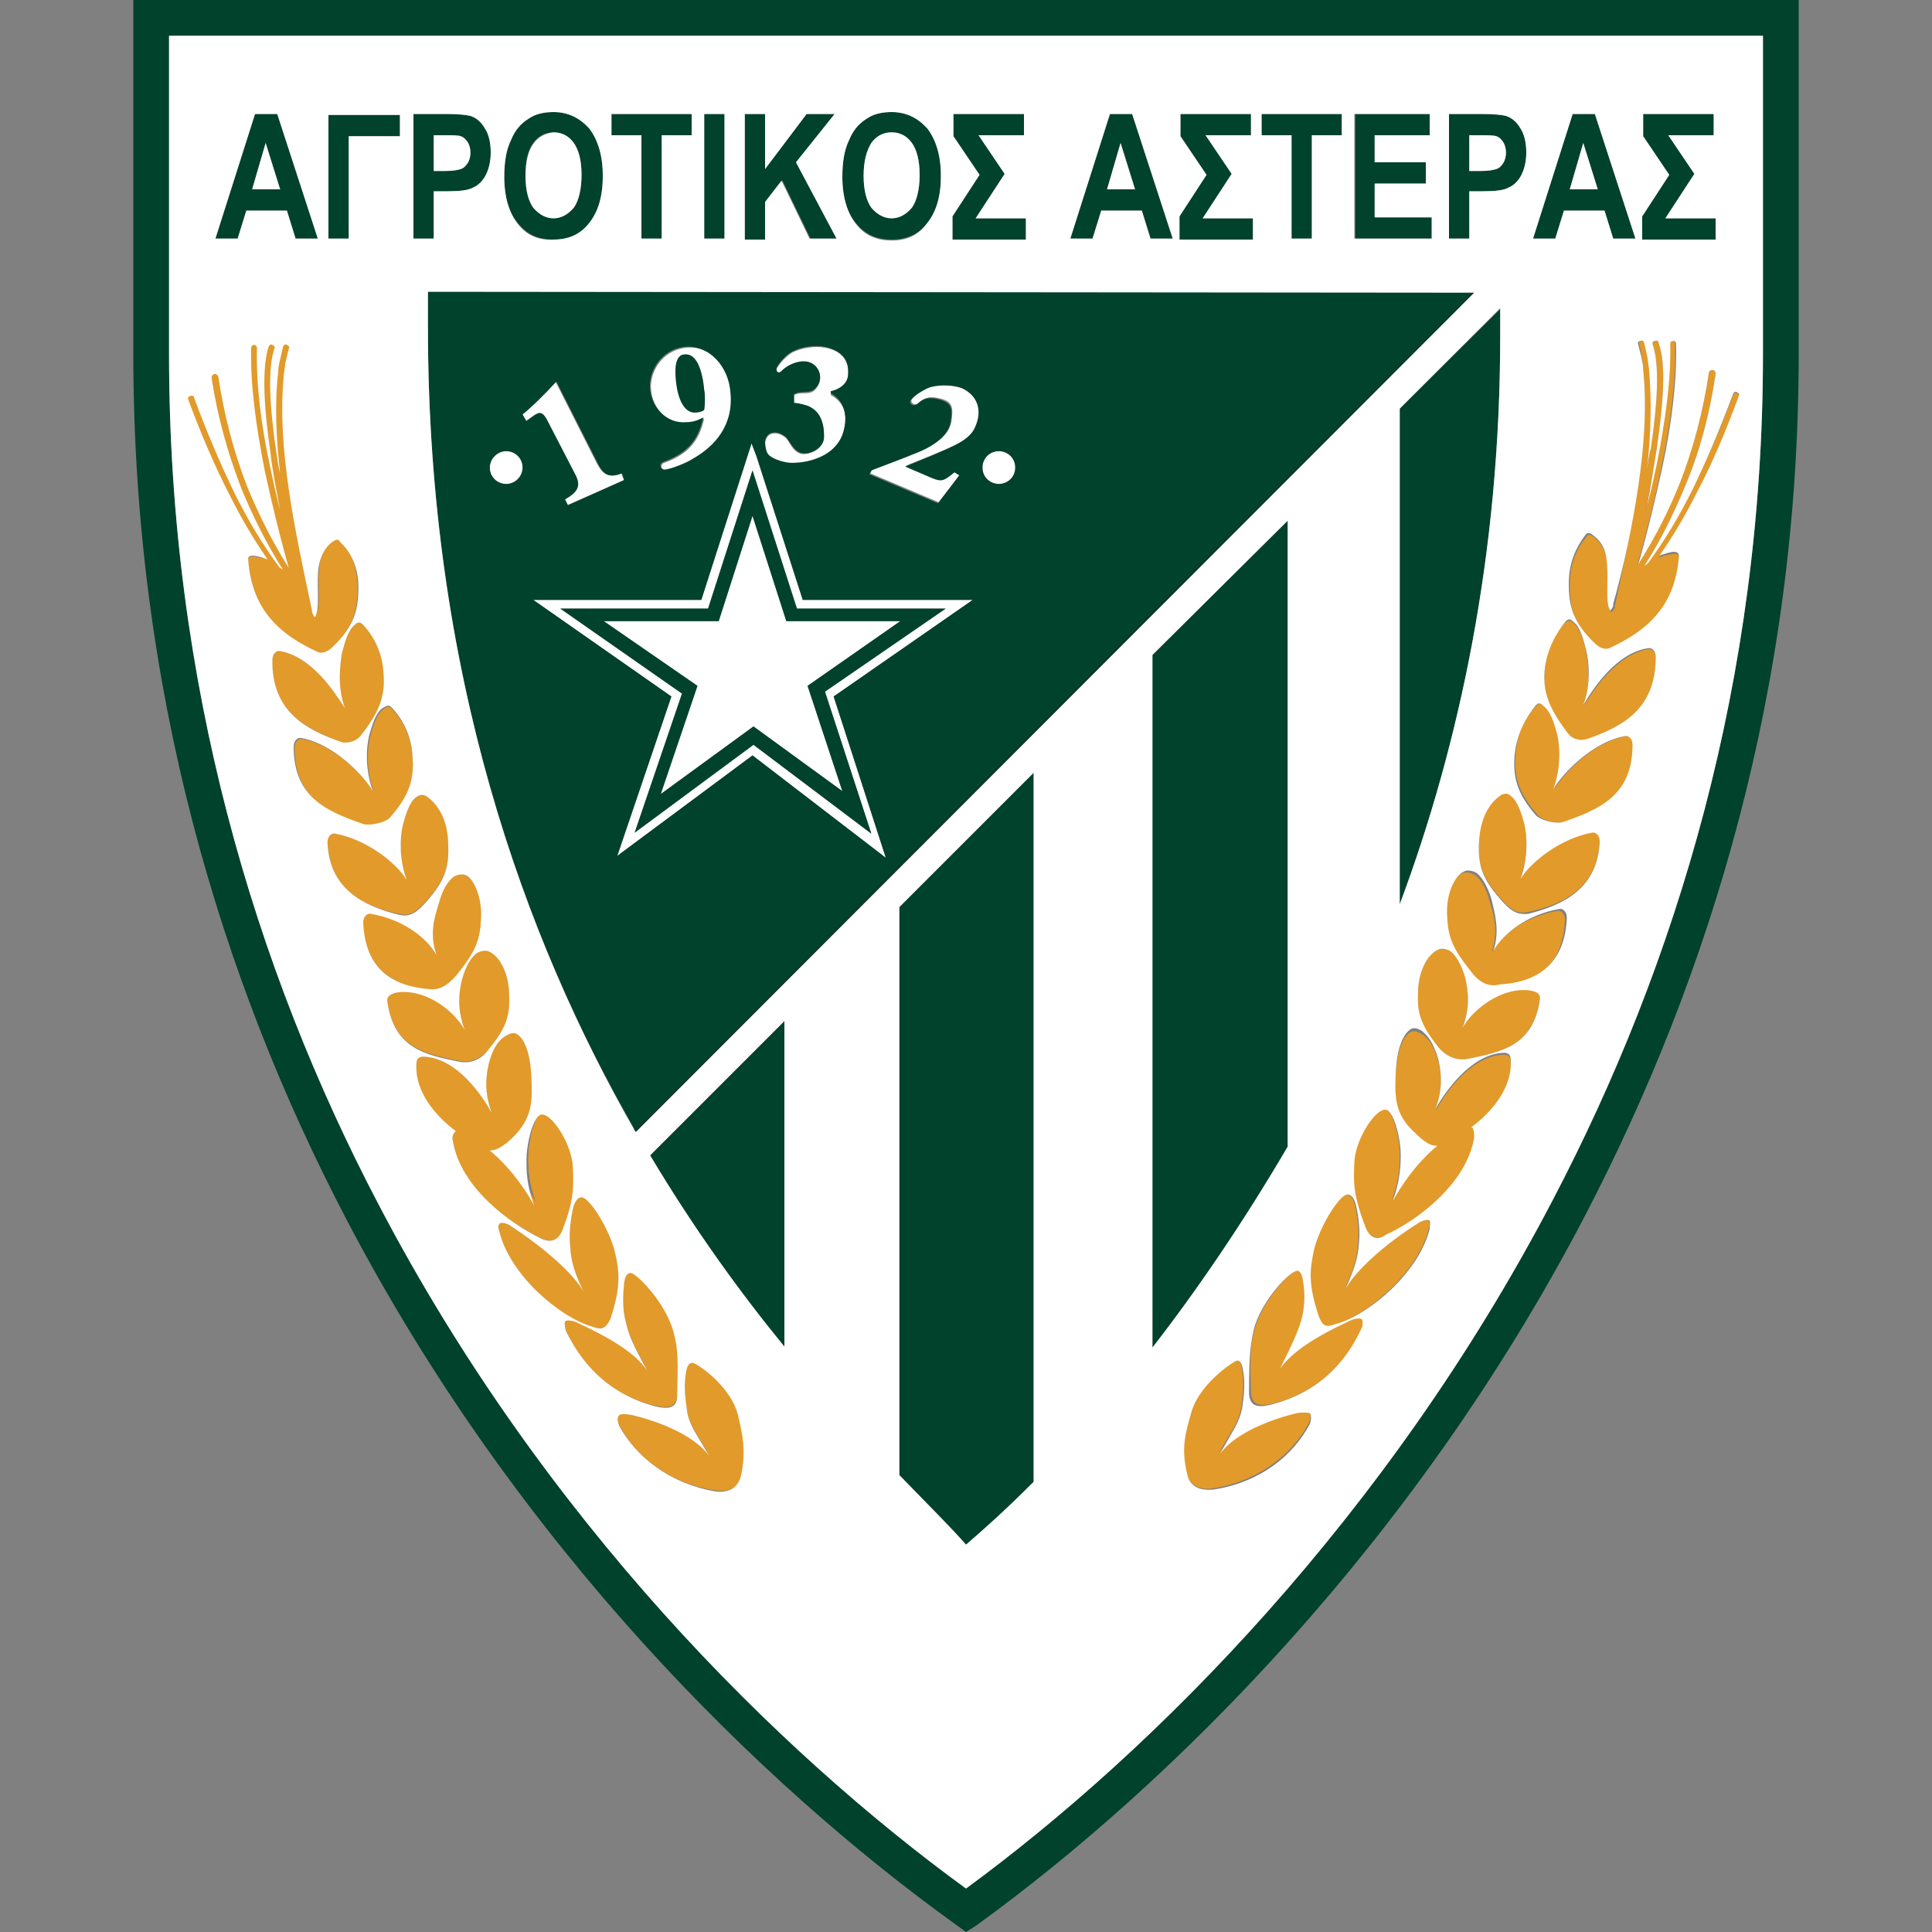 <?xml version="1.0" encoding="utf-8"?>
<!-- Generator: Adobe Illustrator 21.1.0, SVG Export Plug-In . SVG Version: 6.00 Build 0)  -->
<svg version="1.1"
	 id="svg2" xmlns:cc="http://creativecommons.org/ns#" xmlns:dc="http://purl.org/dc/elements/1.1/" xmlns:rdf="http://www.w3.org/1999/02/22-rdf-syntax-ns#" xmlns:svg="http://www.w3.org/2000/svg"
	 xmlns="http://www.w3.org/2000/svg" xmlns:xlink="http://www.w3.org/1999/xlink" x="0px" y="0px" viewBox="0 0 200 200"
	 style="enable-background:new 0 0 200 200;" xml:space="preserve">
<rect x="0" y="0" width="200" height="200" fill="#808080" stroke="none"/>
<style type="text/css">
	.st0{fill:#01422C;}
	.st1{fill:#FFFFFF;}
	.st2{fill:#E29A2A;}
	.st3{fill:none;stroke:#E29A2A;stroke-width:1.417;stroke-linecap:round;stroke-linejoin:round;}
	.st4{fill:none;stroke:#1B1918;stroke-width:0.567;}
</style>
<g id="Layer1000">
	<path id="path5" class="st0" d="M32.9,24.7h-2.3l-0.9-2.9h-4.2l-0.9,2.9h-2.3l4.1-12.9h2.3L32.9,24.7z M29,19.6l-1.5-4.8l-1.4,4.8
		H29z M34,24.7V11.9h7.4v2.2h-5.3v10.6H34z M42.8,24.7V11.8h3.4c1.3,0,2.1,0.1,2.5,0.2c0.6,0.2,1.1,0.6,1.5,1.3
		c0.4,0.6,0.6,1.5,0.6,2.5c0,0.9-0.2,1.7-0.5,2.3c-0.3,0.6-0.8,1.1-1.3,1.3c-0.5,0.3-1.4,0.4-2.7,0.4h-1.4v4.9
		C44.9,24.7,42.8,24.7,42.8,24.7z M44.9,14v3.7h1.2c0.8,0,1.3-0.1,1.6-0.2c0.3-0.1,0.5-0.3,0.7-0.6c0.2-0.3,0.3-0.7,0.3-1.1
		c0-0.4-0.1-0.8-0.3-1.1c-0.2-0.3-0.4-0.5-0.7-0.6C47.4,14,46.9,14,46,14H44.9z M52.2,18.3c0-1.5,0.2-2.8,0.7-3.8
		c0.4-1,1-1.7,1.8-2.2c0.7-0.5,1.6-0.7,2.6-0.7c1.5,0,2.7,0.6,3.7,1.7c0.9,1.2,1.4,2.8,1.4,4.9c0,2.2-0.5,3.8-1.5,5
		c-0.9,1.1-2.1,1.6-3.6,1.6c-1.5,0-2.7-0.5-3.6-1.6C52.7,22.1,52.2,20.4,52.2,18.3L52.2,18.3z M54.4,18.2c0,1.5,0.3,2.6,0.8,3.3
		c0.6,0.7,1.3,1.1,2.1,1.1c0.8,0,1.5-0.4,2.1-1.1c0.5-0.7,0.8-1.9,0.8-3.4c0-1.5-0.3-2.6-0.8-3.3c-0.5-0.7-1.2-1.1-2.1-1.1
		c-0.9,0-1.6,0.4-2.1,1.1C54.6,15.6,54.4,16.7,54.4,18.2L54.4,18.2z M66.4,24.7V14h-3.1v-2.2h8.3V14h-3.1v10.7H66.4z M72.9,24.7
		V11.8H75v12.9H72.9z M77.1,24.7V11.8h2.1v5.7l4.3-5.7h2.9l-4,5l4.2,7.9h-2.7l-2.9-6l-1.7,2.2v3.9H77.1L77.1,24.7z M87.2,18.3
		c0-1.5,0.2-2.8,0.7-3.8c0.4-1,1-1.7,1.8-2.2c0.7-0.5,1.6-0.7,2.6-0.7c1.5,0,2.7,0.6,3.7,1.7c0.9,1.2,1.4,2.8,1.4,4.9
		c0,2.2-0.5,3.8-1.5,5c-0.9,1.1-2.1,1.6-3.6,1.6c-1.5,0-2.7-0.5-3.6-1.6C87.7,22.1,87.2,20.4,87.2,18.3L87.2,18.3z M89.4,18.2
		c0,1.5,0.3,2.6,0.8,3.3c0.6,0.7,1.3,1.1,2.1,1.1c0.8,0,1.5-0.4,2.1-1.1c0.5-0.7,0.8-1.9,0.8-3.4c0-1.5-0.3-2.6-0.8-3.3
		c-0.5-0.7-1.2-1.1-2.1-1.1c-0.9,0-1.6,0.4-2.1,1.1C89.7,15.6,89.4,16.7,89.4,18.2L89.4,18.2z M98.7,14.1v-2.3h7.3V14h-4.7l2.7,4
		l-3,4.6h5.2v2.2h-7.6v-2.4l2.8-4.3L98.7,14.1L98.7,14.1z M121.4,24.7h-2.3l-0.9-2.9H114l-0.9,2.9h-2.3l4.1-12.9h2.3L121.4,24.7z
		 M117.5,19.6l-1.5-4.8l-1.4,4.8H117.5L117.5,19.6z M122.2,14.1v-2.3h7.3V14h-4.7l2.7,4l-3,4.6h5.2v2.2h-7.6v-2.4l2.8-4.3
		L122.2,14.1z M133.7,24.7V14h-3.1v-2.2h8.3V14h-3.1v10.7H133.7z M140.3,24.7V11.8h7.8V14h-5.7v2.8h5.3V19h-5.3v3.5h5.9v2.2H140.3
		L140.3,24.7z M150,24.7V11.8h3.4c1.3,0,2.1,0.1,2.5,0.2c0.6,0.2,1.1,0.6,1.5,1.3c0.4,0.6,0.6,1.5,0.6,2.5c0,0.9-0.2,1.7-0.5,2.3
		c-0.3,0.6-0.8,1.1-1.3,1.3c-0.5,0.3-1.4,0.4-2.7,0.4h-1.4v4.9H150z M152.1,14v3.7h1.2c0.8,0,1.3-0.1,1.6-0.2
		c0.3-0.1,0.5-0.3,0.7-0.6c0.2-0.3,0.3-0.7,0.3-1.1c0-0.4-0.1-0.8-0.3-1.1c-0.2-0.3-0.4-0.5-0.7-0.6c-0.3-0.1-0.9-0.1-1.7-0.1H152.1
		L152.1,14z M169.3,24.7H167l-0.9-2.9h-4.2l-0.9,2.9h-2.3l4.1-12.9h2.3L169.3,24.7z M165.4,19.6l-1.5-4.8l-1.4,4.8H165.4z
		 M170.1,14.1v-2.3h7.3V14h-4.7l2.7,4l-3,4.6h5.2v2.2H170v-2.4l2.8-4.3L170.1,14.1L170.1,14.1z"/>
	<path id="path7" class="st1" d="M64.6,49.7L64.3,49c-1.3,0.5-1.9,0.1-2.5-1l-4.3-8.5c-1.1,1.2-2.6,2.7-3.5,3.4l0.4,0.7l0.7-0.5
		c0.6-0.4,1-0.6,1.4,0.3l3,5.8c0.6,1.2,0.1,1.8-1.1,2.5l0.3,0.6L64.6,49.7z"/>
	<path id="path9" class="st1" d="M71,36c-2.6,0.3-3.8,2.7-3.6,4.4c0.2,2,1.8,3.6,3.8,3.4c0.6-0.1,1.2-0.2,1.7-0.5
		c-0.5,2.3-1.6,3.7-4.1,4.6c-0.6,0.2-0.3,0.9,0.2,0.8c0.7-0.1,2.2-0.8,2.8-1.1c2.3-1.4,4.3-3.6,3.9-7C75.4,38.1,73.6,35.7,71,36z
		 M70.8,36.7c1.3-0.2,1.9,1.6,2.1,3.7c0,0.4,0.1,1.3,0,2c-0.2,0.2-0.4,0.3-0.8,0.3c-1.3,0.2-1.8-1.4-2-3
		C69.9,38.9,69.7,36.8,70.8,36.7L70.8,36.7z"/>
	<path id="path11" class="st1" d="M86,40.6c0.9-0.2,1.7-0.7,1.8-1.8c0.1-1.5-0.7-2.5-2.4-2.8c-1-0.2-2.4,0-3.4,0.5
		c-0.6,0.4-1.2,1-1.5,1.5c-0.3,0.4,0.1,0.8,0.4,0.5c0.8-0.8,2-1.2,2.9-0.9c0.9,0.3,1.4,1.4,0.9,2.3c-0.7,1.3-1.5,0.5-2.5,1l0,0.9
		c0.3,0,0.8,0,1.4,0.3c1.1,0.4,1.7,1.3,1.7,3.1c0,1.3-1.5,1.9-2.3,1.8c-1-0.2-1.3-1.4-1.7-1.7c-0.5-0.4-1-0.5-1.4-0.4
		c-0.4,0.1-0.6,0.5-0.7,0.9c0,0.5,0.1,1,0.3,1.3c0.3,0.4,1.3,0.8,2.2,0.9c1.6,0.2,5.1-0.5,5.7-3.5c0.3-1.4,0.1-2.8-1.4-3.6L86,40.6
		L86,40.6z"/>
	<path id="path13" class="st1" d="M98.9,48.8c-1.1,0.8-1.3,1-2.3,0.6l-2.8-1.2l2.7-1.1c2.4-1,3.9-1.6,4.5-2.9
		c0.9-1.9,0.3-3.4-1.3-4.1c-1-0.5-2.7-0.4-3.6,0c-0.7,0.3-1.3,0.7-1.7,1.2c-0.2,0.3,0.2,0.8,0.7,0.4c0.8-0.8,1.7-0.6,2.4-0.4
		c1.1,0.3,1.2,0.9,1,2.3c-0.2,1.3-1.4,2.4-3.8,3.3c-1.2,0.5-3.1,1.2-4.4,1.7L90.1,49l7.1,3c0.5-0.7,1.4-1.9,2.2-2.9L98.9,48.8
		L98.9,48.8z"/>
	<path id="path15" class="st1" d="M52.4,50.1c-0.9,0-1.7-0.7-1.7-1.7c0-0.9,0.7-1.7,1.7-1.7c0.9,0,1.7,0.7,1.7,1.7
		C54.1,49.3,53.3,50.1,52.4,50.1L52.4,50.1z"/>
	<path id="path17" class="st1" d="M103.4,50.1c-0.9,0-1.7-0.7-1.7-1.7c0,0,0,0,0,0c0-0.9,0.7-1.7,1.7-1.7c0.9,0,1.7,0.7,1.7,1.7
		C105.1,49.4,104.3,50.1,103.4,50.1z"/>
	<path id="path19" class="st2" d="M28.2,68.3c0-0.6,0.4-1,0.8-0.9c3.3,0.6,5.6,4.2,6.7,5.9c-0.8-2.2-0.5-4.5-0.3-5.7
		c0.3-1.1,0.6-2.3,1.3-2.9c0.3-0.2,0.5-0.4,0.8-0.1c1.1,1.1,2.1,2.9,2.2,5.1c0.2,2.3-0.4,4-2.4,6.5c-0.5,0.6-1.5,0.8-2,0.6
		C31.6,75.4,28.1,73.6,28.2,68.3L28.2,68.3z"/>
	<path id="path21" class="st2" d="M25.7,58.1c-0.1-0.6,0.5-0.5,1-0.4c4.2,0.8,5.2,5.4,6,6c0.6-0.9,0.1-3.6,0.4-5.3
		c0.2-1.1,0.7-2,1.4-2.5c0.3-0.2,0.6-0.4,0.8,0c1,1.2,1.7,2.8,1.7,5c0,2.3-0.4,4-2.7,6.2c-0.4,0.4-1,0.7-1.5,0.5
		C29,65.8,26.2,63.2,25.7,58.1z"/>
	<path id="path23" class="st2" d="M33.9,87.2c0-0.6,0.4-1,0.8-0.9c3.3,0.6,6.4,3.1,7.4,4.8c-0.8-2.2-0.7-4.4-0.4-5.7
		c0.3-1.1,0.7-2.4,1.4-2.9c0.3-0.2,0.6-0.3,1-0.1c1.5,1,2.3,2.9,2.3,5c0.1,2.4-0.4,3.8-2.5,6.1c-1,1.1-1.7,1.3-2.6,1.1
		C37.7,93.8,34.2,92.2,33.9,87.2z"/>
	<path id="path25" class="st2" d="M37.5,95.4c0-0.6,0.4-1,0.8-0.9c3.4,0.6,5.8,2.5,6.8,4.3c-0.8-2.2-0.2-4,0.2-5.3
		c0.3-1.1,0.7-2.1,1.5-2.7c0.3-0.2,0.9-0.4,1.3-0.2c1,0.4,1.8,2.3,1.8,4.5c-0.1,2.3-0.5,3.4-2.5,5.9c-1,1.2-1.9,1.6-2.8,1.5
		C40.7,102.1,37.8,100.3,37.5,95.4L37.5,95.4z"/>
	<path id="path27" class="st2" d="M40.1,103.6c-0.1-0.6,0.4-0.9,1.3-1c3-0.2,5.7,2.1,6.7,3.9c-0.8-2.2-0.6-3.8-0.3-5.1
		c0.3-1.1,0.7-2.1,1.5-2.7c0.3-0.2,0.9-0.4,1.3-0.2c1,0.4,2,2,2.1,4.2c0.1,2.2-0.1,3.5-2.1,5.9c-1,1.2-2.2,1.4-3.1,1.2
		C44.2,109.1,40.8,108.6,40.1,103.6L40.1,103.6z"/>
	<path id="path29" class="st2" d="M43.1,110.3c0-0.6,0.1-1,1-0.9c3.3,0.3,5.8,4,6.8,5.8c-0.8-2.2-0.6-3.8-0.3-5.1
		c0.3-1.1,0.7-2.1,1.5-2.7c0.3-0.2,0.9-0.6,1.3-0.4c0.9,0.4,1.5,2.1,1.6,4.4c0.1,2.2,0.2,4-1.5,5.9c-1,1.1-2.1,2-3.1,1.7
		C47.3,117.8,42.9,114.2,43.1,110.3L43.1,110.3z"/>
	<path id="path31" class="st2" d="M46.9,118.2c-0.1-0.3-0.1-0.6,0.1-0.9c0.1-0.2,0.4-0.3,0.8-0.2c4,1.4,6.7,5.6,7.7,7.4
		c-0.8-2.2-0.8-3.5-0.8-4.8c0-1.2,0.4-3.1,0.9-4c0.3-0.5,0.5-0.7,0.9-0.6c1.1,0.3,2.9,3.2,3,5.4c0.1,2.2,0.1,3.5-1.1,6.6
		c-0.5,1.4-1.4,1.5-2.3,1.1C52.7,126.6,47.7,122.9,46.9,118.2L46.9,118.2z"/>
	<path id="path33" class="st2" d="M51.7,127.5c-0.1-0.3-0.2-0.6,0-0.8c0.1-0.2,0.6-0.1,1,0.1c3.7,2.4,6.7,5.1,7.7,6.9
		c-1.3-2.7-1.3-3.7-1.4-5c-0.1-1.2,0.1-2.8,0.4-3.9c0.2-0.6,0.6-1,1-0.8c0.9,0.4,2.8,3.5,3.3,5.8c0.4,1.8,0.6,3.4-0.5,6.7
		c-0.5,1.4-1,1.2-1.9,0.9C57.8,136.3,52.8,131.9,51.7,127.5L51.7,127.5z"/>
	<path id="path35" class="st2" d="M58.6,137.7c-0.1-0.3-0.2-0.8-0.1-1c0.1-0.2,0.8-0.1,1.2,0.1c3.7,1.7,6.2,3.3,7.3,5
		c-1.4-2.6-1.9-3.6-2.2-5c-0.4-1.4-0.3-2.9-0.2-4c0.1-0.9,0.4-1.2,0.8-1.1c0.9,0.4,3.5,3.2,4.3,6c0.5,1.8,0.5,2.9,0.4,6.7
		c-0.1,1.5-1.3,1.3-2.3,1.1C62.9,144.3,60.1,141.1,58.6,137.7z"/>
	<path id="path37" class="st2" d="M64.1,147.5c-0.1-0.3-0.3-0.8,0-1.1c0.2-0.2,0.9-0.1,1.4,0c3.7,0.9,6.7,2.5,7.9,4.2
		c-1.3-2.3-2.1-3.2-2.3-4.8c-0.2-1.4-0.3-2.6-0.1-3.7c0.1-0.9,0.4-1.2,0.8-1.1c0.9,0.4,3.9,2.6,4.6,5.4c0.5,1.8,1,3.6,0.4,6.3
		c-0.4,1.5-1.6,1.7-2.6,1.6C69.4,153.6,65.9,150.9,64.1,147.5L64.1,147.5z"/>
	<path id="path39" class="st3" d="M29.6,35.9c-0.2,0.8-0.4,1.7-0.5,2.5c-0.8,7.9,1.1,16.3,2.9,24.7"/>
	<path id="path41" class="st3" d="M28.2,35.9c-1.5,4.3,0.9,15.5,3.5,27.2"/>
	<path id="path43" class="st3" d="M26.4,35.9c-0.2,7.4,2.1,17,5.2,27.2"/>
	<path id="path45" class="st3" d="M22.4,38.9c1.2,8.1,4.1,15.2,8.5,21.6"/>
	<path id="path47" class="st3" d="M19.9,41.3c2.6,7,5.6,13.3,9.4,18.2"/>
	<path id="path49" class="st2" d="M28.2,68.3c0-0.6,0.4-1,0.8-0.9c3.3,0.6,5.6,4.2,6.7,5.9c-0.8-2.2-0.5-4.5-0.3-5.7
		c0.3-1.1,0.6-2.3,1.3-2.9c0.3-0.2,0.5-0.4,0.8-0.1c1.1,1.1,2.1,2.9,2.2,5.1c0.2,2.3-0.4,4-2.4,6.5c-0.5,0.6-1.5,0.8-2,0.6
		C31.6,75.4,28.1,73.6,28.2,68.3L28.2,68.3z"/>
	<path id="path51" class="st2" d="M30.5,77.4c0-0.6,0.4-1,0.8-0.9c3.3,0.6,6.4,3.8,7.4,5.5c-0.8-2.2-0.7-4.4-0.4-5.7
		c0.3-1.1,0.7-2.4,1.4-2.9c0.3-0.2,0.5-0.4,0.8-0.1c1.1,1.1,2.1,2.9,2.2,5.1c0.2,2.3-0.3,4-2.3,6.3c-0.5,0.6-2.2,0.9-2.8,0.7
		C34,84.1,30.5,82.7,30.5,77.4z"/>
	<path id="path53" class="st2" d="M25.7,58.1c-0.1-0.6,0.5-0.5,1-0.4c4.2,0.8,5.2,5.4,6,6c0.6-0.9,0.1-3.6,0.4-5.3
		c0.2-1.1,0.7-2,1.4-2.5c0.3-0.2,0.6-0.4,0.8,0c1,1.2,1.7,2.8,1.7,5c0,2.3-0.4,4-2.7,6.2c-0.4,0.4-1,0.7-1.5,0.5
		C29,65.8,26.2,63.2,25.7,58.1z"/>
	<path id="path55" class="st2" d="M33.9,87.2c0-0.6,0.4-1,0.8-0.9c3.3,0.6,6.4,3.1,7.4,4.8c-0.8-2.2-0.7-4.4-0.4-5.7
		c0.3-1.1,0.7-2.4,1.4-2.9c0.3-0.2,0.6-0.3,1-0.1c1.5,1,2.3,2.9,2.3,5c0.1,2.4-0.4,3.8-2.5,6.1c-1,1.1-1.7,1.3-2.6,1.1
		C37.7,93.8,34.2,92.2,33.9,87.2z"/>
	<path id="path57" class="st2" d="M37.5,95.4c0-0.6,0.4-1,0.8-0.9c3.4,0.6,5.8,2.5,6.8,4.3c-0.8-2.2-0.2-4,0.2-5.3
		c0.3-1.1,0.7-2.1,1.5-2.7c0.3-0.2,0.9-0.4,1.3-0.2c1,0.4,1.8,2.3,1.8,4.5c-0.1,2.3-0.5,3.4-2.5,5.9c-1,1.2-1.9,1.6-2.8,1.5
		C40.7,102.1,37.8,100.3,37.5,95.4L37.5,95.4z"/>
	<path id="path59" class="st2" d="M40.1,103.6c-0.1-0.6,0.4-0.9,1.3-1c3-0.2,5.7,2.1,6.7,3.9c-0.8-2.2-0.6-3.8-0.3-5.1
		c0.3-1.1,0.7-2.1,1.5-2.7c0.3-0.2,0.9-0.4,1.3-0.2c1,0.4,2,2,2.1,4.2c0.1,2.2-0.1,3.5-2.1,5.9c-1,1.2-2.2,1.4-3.1,1.2
		C44.2,109.1,40.8,108.6,40.1,103.6L40.1,103.6z"/>
	<path id="path61" class="st2" d="M43.1,110.3c0-0.6,0.1-1,1-0.9c3.3,0.3,5.8,4,6.8,5.8c-0.8-2.2-0.6-3.8-0.3-5.1
		c0.3-1.1,0.7-2.1,1.5-2.7c0.3-0.2,0.9-0.6,1.3-0.4c0.9,0.4,1.5,2.1,1.6,4.4c0.1,2.2,0.2,4-1.5,5.9c-1,1.1-2.1,2-3.1,1.7
		C47.3,117.8,42.9,114.2,43.1,110.3L43.1,110.3z"/>
	<path id="path63" class="st2" d="M46.9,118.2c-0.1-0.3-0.1-0.6,0.1-0.9c0.1-0.2,0.4-0.3,0.8-0.2c4,1.4,6.7,5.6,7.7,7.4
		c-0.8-2.2-0.8-3.5-0.8-4.8c0-1.2,0.4-3.1,0.9-4c0.3-0.5,0.5-0.7,0.9-0.6c1.1,0.3,2.9,3.2,3,5.4c0.1,2.2,0.1,3.5-1.1,6.6
		c-0.5,1.4-1.4,1.5-2.3,1.1C52.7,126.6,47.7,122.9,46.9,118.2L46.9,118.2z"/>
	<path id="path65" class="st2" d="M51.7,127.5c-0.1-0.3-0.2-0.6,0-0.8c0.1-0.2,0.6-0.1,1,0.1c3.7,2.4,6.7,5.1,7.7,6.9
		c-1.3-2.7-1.3-3.7-1.4-5c-0.1-1.2,0.1-2.8,0.4-3.9c0.2-0.6,0.6-1,1-0.8c0.9,0.4,2.8,3.5,3.3,5.8c0.4,1.8,0.6,3.4-0.5,6.7
		c-0.5,1.4-1,1.2-1.9,0.9C57.8,136.3,52.8,131.9,51.7,127.5L51.7,127.5z"/>
	<path id="path67" class="st2" d="M58.6,137.7c-0.1-0.3-0.2-0.8-0.1-1c0.1-0.2,0.8-0.1,1.2,0.1c3.7,1.7,6.2,3.3,7.3,5
		c-1.4-2.6-1.9-3.6-2.2-5c-0.4-1.4-0.3-2.9-0.2-4c0.1-0.9,0.4-1.2,0.8-1.1c0.9,0.4,3.5,3.2,4.3,6c0.5,1.8,0.5,2.9,0.4,6.7
		c-0.1,1.5-1.3,1.3-2.3,1.1C62.9,144.3,60.1,141.1,58.6,137.7z"/>
	<path id="path69" class="st2" d="M64.1,147.5c-0.1-0.3-0.3-0.8,0-1.1c0.2-0.2,0.9-0.1,1.4,0c3.7,0.9,6.7,2.5,7.9,4.2
		c-1.3-2.3-2.1-3.2-2.3-4.8c-0.2-1.4-0.3-2.6-0.1-3.7c0.1-0.9,0.4-1.2,0.8-1.1c0.9,0.4,3.9,2.6,4.6,5.4c0.5,1.8,1,3.6,0.4,6.3
		c-0.4,1.5-1.6,1.7-2.6,1.6C69.4,153.6,65.9,150.9,64.1,147.5L64.1,147.5z"/>
	<path id="path71" class="st2" d="M29.3,35.8c0.1-0.2,0.2-0.3,0.4-0.2c0.2,0.1,0.3,0.2,0.2,0.4c-0.1,0.4-0.2,0.8-0.3,1.2
		c-0.1,0.4-0.1,0.8-0.2,1.3c-0.4,3.9-0.1,8,0.5,12.1c0.6,4.1,1.5,8.3,2.4,12.5c0,0.2-0.1,0.3-0.2,0.4c-0.2,0-0.3-0.1-0.4-0.2
		c-0.9-4.2-1.9-8.4-2.5-12.5c-0.6-4.2-0.9-8.3-0.5-12.2c0-0.4,0.1-0.9,0.2-1.3C29.1,36.6,29.2,36.2,29.3,35.8z"/>
	<path id="path73" class="st2" d="M27.9,35.8c0.1-0.2,0.2-0.3,0.4-0.2c0.2,0.1,0.3,0.2,0.2,0.4c-0.7,2.1-0.5,5.9,0.2,10.7
		c0.7,4.8,2,10.5,3.3,16.4c0,0.2-0.1,0.3-0.2,0.4c-0.2,0-0.3-0.1-0.4-0.2C30,57.3,28.8,51.5,28,46.7C27.3,41.9,27.1,38,27.9,35.8z"
		/>
	<path id="path75" class="st2" d="M26.1,35.9c0-0.2,0.2-0.3,0.3-0.3c0.2,0,0.3,0.2,0.3,0.3c-0.1,3.7,0.4,7.9,1.4,12.5
		C29.1,53,30.4,57.9,32,63c0.1,0.2,0,0.4-0.2,0.4c-0.2,0.1-0.4,0-0.4-0.2c-1.5-5.1-2.9-10.1-3.8-14.7C26.5,43.9,26,39.6,26.1,35.9z"
		/>
	<path id="path77" class="st2" d="M22.1,39c0-0.2,0.1-0.3,0.3-0.4c0.2,0,0.3,0.1,0.4,0.3c0.6,4,1.6,7.8,3,11.4
		c1.4,3.6,3.2,6.9,5.4,10.1c0.1,0.1,0.1,0.4-0.1,0.5c-0.1,0.1-0.4,0.1-0.5-0.1c-2.2-3.2-4.1-6.6-5.5-10.3C23.7,46.8,22.7,43,22.1,39
		z"/>
	<path id="path79" class="st2" d="M19.6,41.4c-0.1-0.2,0-0.4,0.2-0.4c0.2-0.1,0.4,0,0.4,0.2c1.3,3.5,2.7,6.8,4.2,9.9
		c1.5,3.1,3.2,5.8,5.1,8.3c0.1,0.1,0.1,0.3-0.1,0.5c-0.1,0.1-0.3,0.1-0.5-0.1c-1.9-2.5-3.6-5.3-5.2-8.4
		C22.3,48.2,20.9,44.9,19.6,41.4L19.6,41.4z"/>
	<path id="path81" class="st2" d="M171.4,68.1c0-0.6-0.4-1-0.8-0.9c-3.3,0.6-5.6,4.2-6.7,5.9c0.8-2.2,0.5-4.5,0.3-5.7
		c-0.3-1.1-0.6-2.3-1.3-2.9c-0.3-0.2-0.5-0.4-0.8-0.1c-1.1,1.1-2.1,2.9-2.2,5.1c-0.2,2.3,0.4,4,2.4,6.5c0.5,0.6,1.5,0.8,2,0.6
		C168,75.2,171.4,73.4,171.4,68.1L171.4,68.1z"/>
	<path id="path83" class="st2" d="M169.1,77.1c0-0.6-0.4-1-0.8-0.9c-3.3,0.6-6.4,3.8-7.4,5.5c0.8-2.2,0.7-4.4,0.4-5.7
		c-0.3-1.1-0.7-2.4-1.4-2.9c-0.3-0.2-0.5-0.4-0.8-0.1c-1.1,1.1-2.1,2.9-2.2,5.1c-0.2,2.3,0.3,4,2.3,6.3c0.5,0.6,2.2,0.9,2.8,0.7
		C165.6,83.8,169.1,82.4,169.1,77.1L169.1,77.1z"/>
	<path id="path85" class="st2" d="M173.8,57.8c0.1-0.6-0.5-0.5-1-0.4c-4.2,0.8-5.2,5.4-6,6c-0.6-0.9-0.1-3.6-0.4-5.3
		c-0.2-1.1-0.7-2-1.4-2.5c-0.3-0.2-0.6-0.4-0.8,0c-1,1.2-1.7,2.8-1.7,5c0,2.3,0.4,4,2.7,6.2c0.4,0.4,1,0.7,1.5,0.5
		C170.6,65.5,173.4,63,173.8,57.8z"/>
	<path id="path87" class="st2" d="M165.6,87c0-0.6-0.4-1-0.8-0.9c-3.3,0.6-6.4,3.1-7.4,4.8c0.8-2.2,0.7-4.4,0.4-5.7
		c-0.3-1.1-0.7-2.4-1.4-2.9c-0.3-0.2-0.6-0.3-1-0.1c-1.5,1-2.3,2.9-2.3,5c-0.1,2.4,0.4,3.8,2.5,6.1c1,1.1,1.7,1.3,2.6,1.1
		C161.9,93.6,165.4,91.9,165.6,87L165.6,87z"/>
	<path id="path89" class="st2" d="M162,95.2c0-0.6-0.4-1-0.8-0.9c-3.4,0.6-5.8,2.5-6.8,4.3c0.8-2.2,0.2-4-0.2-5.3
		c-0.3-1.1-0.7-2.1-1.5-2.7c-0.3-0.2-0.9-0.4-1.3-0.2c-1,0.4-1.8,2.3-1.8,4.5c0.1,2.3,0.5,3.4,2.5,5.9c1,1.2,1.9,1.6,2.8,1.5
		C158.9,101.9,161.8,100.1,162,95.2L162,95.2z"/>
	<path id="path91" class="st2" d="M159.4,103.4c0.1-0.6-0.4-0.9-1.3-1c-3-0.2-5.7,2.1-6.7,3.9c0.8-2.2,0.6-3.8,0.3-5.1
		c-0.3-1.1-0.7-2.1-1.5-2.7c-0.3-0.2-0.9-0.4-1.3-0.2c-1,0.4-2,2-2.1,4.2c-0.1,2.2,0.1,3.5,2.1,5.9c1,1.2,2.2,1.4,3.1,1.2
		C155.4,108.9,158.7,108.3,159.4,103.4L159.4,103.4z"/>
	<path id="path93" class="st2" d="M156.4,110.1c0-0.6-0.1-1-1-0.9c-3.3,0.3-5.8,4-6.8,5.8c0.8-2.2,0.6-3.8,0.3-5.1
		c-0.3-1.1-0.7-2.1-1.5-2.7c-0.3-0.2-0.9-0.6-1.3-0.4c-0.9,0.4-1.5,2.1-1.6,4.4c-0.1,2.2-0.2,4,1.5,5.9c1,1.1,2.1,2,3.1,1.7
		C152.3,117.6,156.6,113.9,156.4,110.1z"/>
	<path id="path95" class="st2" d="M152.7,117.9c0.1-0.3,0.1-0.6-0.1-0.9c-0.1-0.2-0.4-0.3-0.8-0.2c-4,1.4-6.7,5.6-7.7,7.4
		c0.8-2.2,0.8-3.5,0.8-4.8c0-1.2-0.4-3.1-0.9-4c-0.3-0.5-0.5-0.7-0.9-0.6c-1.1,0.3-2.9,3.2-3,5.4c-0.1,2.2-0.1,3.5,1.1,6.6
		c0.5,1.4,1.4,1.5,2.3,1.1C146.9,126.4,151.9,122.6,152.7,117.9z"/>
	<path id="path97" class="st2" d="M147.9,127.2c0.1-0.3,0.2-0.6,0-0.8c-0.1-0.2-0.6-0.1-1,0.1c-3.7,2.4-6.7,5.1-7.7,6.9
		c1.3-2.7,1.3-3.7,1.4-5c0.1-1.2-0.1-2.8-0.4-3.9c-0.2-0.6-0.6-1-1-0.8c-0.9,0.4-2.8,3.5-3.3,5.8c-0.4,1.8-0.6,3.4,0.5,6.7
		c0.5,1.4,1,1.2,1.9,0.9C141.7,136,146.8,131.7,147.9,127.2L147.9,127.2z"/>
	<path id="path99" class="st2" d="M141,137.5c0.1-0.3,0.2-0.8,0.1-1c-0.1-0.2-0.8-0.1-1.2,0.1c-3.7,1.7-6.2,3.3-7.3,5
		c1.4-2.6,1.9-3.6,2.2-5c0.4-1.4,0.3-2.9,0.2-4c-0.1-0.9-0.4-1.2-0.8-1.1c-0.9,0.4-3.5,3.2-4.3,6c-0.5,1.8-0.5,2.9-0.4,6.7
		c0.1,1.5,1.3,1.3,2.3,1.1C136.7,144,139.4,140.9,141,137.5L141,137.5z"/>
	<path id="path101" class="st2" d="M135.5,147.3c0.1-0.3,0.3-0.8,0-1.1c-0.2-0.2-0.9-0.1-1.4,0c-3.7,0.9-6.7,2.5-7.9,4.2
		c1.3-2.3,2.1-3.2,2.3-4.8c0.2-1.4,0.3-2.6,0.1-3.7c-0.1-0.9-0.4-1.2-0.8-1.1c-0.9,0.4-3.9,2.6-4.6,5.4c-0.5,1.8-1,3.6-0.4,6.3
		c0.4,1.5,1.6,1.7,2.6,1.6C130.1,153.4,133.7,150.7,135.5,147.3L135.5,147.3z"/>
	<path id="path103" class="st2" d="M169.7,35.7c-0.1-0.2,0-0.4,0.2-0.4c0.2-0.1,0.4,0,0.4,0.2c0.1,0.4,0.2,0.8,0.3,1.3
		c0.1,0.4,0.1,0.9,0.2,1.3c0.4,4,0.1,8.1-0.5,12.2c-0.6,4.1-1.5,8.3-2.5,12.5c0,0.2-0.2,0.3-0.4,0.2c-0.2,0-0.3-0.2-0.2-0.4
		c0.9-4.2,1.8-8.4,2.4-12.5c0.6-4.1,0.9-8.2,0.5-12.1c0-0.4-0.1-0.8-0.2-1.3C169.9,36.5,169.8,36.1,169.7,35.7L169.7,35.7z"/>
	<path id="path105" class="st2" d="M171.1,35.7c-0.1-0.2,0-0.4,0.2-0.4c0.2-0.1,0.4,0,0.4,0.2c0.8,2.2,0.5,6.1-0.2,11
		c-0.7,4.8-2,10.5-3.3,16.4c0,0.2-0.2,0.3-0.4,0.2c-0.2,0-0.3-0.2-0.2-0.4c1.3-5.9,2.5-11.6,3.3-16.4
		C171.6,41.7,171.8,37.8,171.1,35.7L171.1,35.7z"/>
	<path id="path107" class="st2" d="M172.8,35.6c0-0.2,0.1-0.3,0.3-0.3c0.2,0,0.3,0.1,0.3,0.3c0.1,3.7-0.4,8-1.4,12.7
		c-0.9,4.6-2.3,9.6-3.8,14.7c-0.1,0.2-0.2,0.3-0.4,0.2c-0.2-0.1-0.3-0.2-0.2-0.4c1.5-5.1,2.9-10,3.8-14.6
		C172.4,43.6,172.9,39.3,172.8,35.6L172.8,35.6z"/>
	<path id="path109" class="st2" d="M176.9,38.6c0-0.2,0.2-0.3,0.4-0.3c0.2,0,0.3,0.2,0.3,0.4c-0.6,4.1-1.6,7.9-3.1,11.5
		c-1.4,3.6-3.3,7-5.5,10.3c-0.1,0.1-0.3,0.2-0.5,0.1s-0.2-0.3-0.1-0.5c2.2-3.2,4-6.6,5.4-10.1C175.3,46.4,176.3,42.6,176.9,38.6
		L176.9,38.6z"/>
	<path id="path111" class="st2" d="M179.4,40.9c0.1-0.2,0.2-0.3,0.4-0.2c0.2,0.1,0.3,0.2,0.2,0.4c-1.3,3.5-2.7,6.9-4.3,9.9
		c-1.6,3.1-3.3,5.9-5.2,8.4c-0.1,0.1-0.3,0.2-0.5,0.1c-0.1-0.1-0.2-0.3-0.1-0.5c1.9-2.4,3.6-5.2,5.1-8.3
		C176.7,47.7,178.1,44.4,179.4,40.9L179.4,40.9z"/>
	<path id="path113" class="st4" d="M65.8,117.1l86.8-86.9"/>
	<path id="path115" class="st1" d="M77.9,53.4l3.5,10.9l11.8,0L83.6,71l3.6,10.9l-9.2-6.7l-9.6,7L72.2,71l-9.7-6.7l11.9,0L77.9,53.4
		L77.9,53.4z"/>
	<path id="path117" class="st1" d="M78.3,47.2l4.8,14.9l17.6,0l-14.4,10l5.4,16.7L77.9,78.2l-14,10.4l5.6-16.5l-14.3-10l17.4,0
		l5.2-16.2L78.3,47.2L78.3,47.2z M82.4,62.7l-4.5-14L73.3,63L58,63l12.6,8.8l-4.9,14.4l12.3-9.1l12.2,9.2l-4.8-14.7L97.9,63l-15.4,0
		L82.4,62.7L82.4,62.7z"/>
	<path id="path119" class="st0" d="M78.3,47.2l4.8,14.9l17.6,0l-14.4,10l5.4,16.7L77.9,78.2l-14,10.4l5.6-16.5l-14.3-10l17.4,0
		l5.2-16.2L78.3,47.2L78.3,47.2z M65.8,117.1l86.8-86.9l-108.3,0v3.7C44.3,69.6,54.2,97,65.8,117.1L65.8,117.1z M81.7,47.9
		c-0.9-0.1-1.9-0.5-2.2-0.9c-0.2-0.3-0.3-0.8-0.3-1.3c0-0.4,0.3-0.8,0.7-0.9c0.5-0.1,0.9,0,1.4,0.4c0.4,0.3,0.8,1.5,1.7,1.7
		c0.8,0.2,2.4-0.5,2.3-1.8c0-1.8-0.7-2.7-1.7-3.1c-0.6-0.2-1.2-0.3-1.4-0.3l0-0.9c1-0.5,1.8,0.2,2.5-1c0.5-0.9,0-2-0.9-2.3
		c-0.8-0.3-2.1,0.1-2.9,0.9c-0.4,0.4-0.7-0.1-0.4-0.5c0.3-0.5,0.9-1.2,1.5-1.5c0.9-0.5,2.3-0.7,3.4-0.5c1.7,0.4,2.5,1.3,2.4,2.8
		c0,1-0.9,1.6-1.8,1.8l0,0.2c1.4,0.8,1.7,2.2,1.4,3.6C86.8,47.4,83.3,48,81.7,47.9L81.7,47.9z M75.6,40.5c0.4,3.5-1.6,5.7-3.9,7
		c-0.6,0.4-2.1,1-2.8,1.1c-0.5,0.1-0.8-0.6-0.2-0.8c2.5-0.9,3.6-2.3,4.1-4.6c-0.5,0.3-1.1,0.5-1.7,0.5c-2,0.2-3.6-1.4-3.8-3.4
		c-0.2-1.7,1-4.1,3.6-4.4C73.6,35.7,75.4,38.1,75.6,40.5L75.6,40.5z M103.4,50.1c-0.9,0-1.7-0.7-1.7-1.7c0-0.9,0.7-1.7,1.7-1.7
		c0.9,0,1.7,0.7,1.7,1.7C105.1,49.4,104.3,50.1,103.4,50.1z M99.3,49.2c-0.7,1-1.7,2.2-2.2,2.9l-7.1-3l0.2-0.4
		c1.3-0.5,3.2-1.2,4.4-1.7c2.4-0.9,3.6-2.1,3.8-3.3c0.2-1.3,0.2-1.9-1-2.3c-0.7-0.2-1.6-0.4-2.4,0.4c-0.5,0.4-1-0.1-0.7-0.4
		c0.4-0.5,1.1-0.9,1.7-1.2c0.9-0.4,2.6-0.4,3.6,0c1.5,0.7,2.2,2.2,1.3,4.1c-0.6,1.3-2.2,1.9-4.5,2.9l-2.7,1.1l2.8,1.2
		c1,0.4,1.2,0.3,2.3-0.6L99.3,49.2L99.3,49.2z M64.6,49.7l-5.8,2.6l-0.3-0.6c1.2-0.7,1.7-1.3,1.1-2.5l-3-5.8
		c-0.5-0.9-0.9-0.7-1.4-0.3l-0.7,0.5l-0.4-0.7c0.9-0.7,2.4-2.2,3.5-3.4l4.3,8.5c0.6,1.2,1.2,1.5,2.5,1L64.6,49.7z M52.4,46.7
		c0.9,0,1.7,0.7,1.7,1.7c0,0.9-0.7,1.7-1.7,1.7c-0.9,0-1.7-0.7-1.7-1.7C50.7,47.5,51.5,46.7,52.4,46.7L52.4,46.7z"/>
	<path id="path121" class="st0" d="M72.1,42.7c0.4-0.1,0.7-0.1,0.8-0.3c0.1-0.7,0.1-1.6,0-2c-0.2-2.1-0.8-3.9-2.1-3.7
		c-1.1,0.1-0.9,2.2-0.8,3C70.2,41.3,70.8,42.8,72.1,42.7L72.1,42.7z"/>
	<path id="path123" class="st0" d="M72.2,71l-9.7-6.7l11.9,0l3.5-10.9l3.5,10.9l11.8,0L83.6,71l3.6,10.9l-9.2-6.7l-9.6,7L72.2,71z
		 M73.3,63L58,63l12.6,8.8l-4.9,14.4l12.3-9.1l12.2,9.2l-4.8-14.7L97.9,63l-15.4,0l-0.1-0.3l-4.5-14L73.3,63L73.3,63z"/>
	<path id="path125" class="st0" d="M81.2,139.4v-33.7l-13.9,13.9C71.8,127.2,76.6,133.8,81.2,139.4z"/>
	<path id="path127" class="st0" d="M93.1,93.9v58.8c3,3.1,5.4,5.4,6.9,7.2c1.4-1.2,3.9-3.3,7-6.5V80L93.1,93.9L93.1,93.9z"/>
	<path id="path129" class="st0" d="M119.3,67.8v71.7c4.5-5.8,9.4-12.7,14-20.8V53.9L119.3,67.8z"/>
	<path id="path131" class="st0" d="M144.9,42.3v51.4c6.2-16.7,10.4-36.3,10.4-58.8v-2.9L144.9,42.3z"/>
	<path id="path133" class="st0" d="M15.7,0h170.5v36.7c0,34.3-9.1,64.2-22.2,89.3c-17.7,33.9-42.9,58.8-62.9,73.3L100,200l-1.1-0.8
		c-20-14.4-45.2-38.9-63-72.9c-13.1-25-22.1-55-22.1-89.7V0C13.9,0,15.7,0,15.7,0z M182.5,3.7h-165v33c0,34.1,8.9,63.6,21.7,88
		c17.1,32.7,41.3,56.6,60.8,70.8c19.5-14.3,43.6-38.5,60.7-71.2c12.9-24.6,21.8-54,21.8-87.6L182.5,3.7L182.5,3.7z"/>
	<path id="path135" class="st1" d="M29,19.6l-1.5-4.8l-1.4,4.8H29z"/>
	<path id="path137" class="st1" d="M44.9,14v3.7h1.2c0.8,0,1.3-0.1,1.6-0.2c0.3-0.1,0.5-0.3,0.7-0.6c0.2-0.3,0.3-0.7,0.3-1.1
		c0-0.4-0.1-0.8-0.3-1.1c-0.2-0.3-0.4-0.5-0.7-0.6C47.4,14,46.9,14,46,14H44.9z"/>
	<path id="path139" class="st1" d="M55.2,14.9c-0.5,0.7-0.8,1.8-0.8,3.3c0,1.5,0.3,2.6,0.8,3.3c0.6,0.7,1.3,1.1,2.1,1.1
		c0.8,0,1.5-0.4,2.1-1.1c0.5-0.7,0.8-1.9,0.8-3.4c0-1.5-0.3-2.6-0.8-3.3c-0.5-0.7-1.2-1.1-2.1-1.1C56.4,13.8,55.7,14.2,55.2,14.9
		L55.2,14.9z"/>
	<path id="path141" class="st1" d="M89.4,18.2c0,1.5,0.3,2.6,0.8,3.3c0.6,0.7,1.3,1.1,2.1,1.1c0.8,0,1.5-0.4,2.1-1.1
		c0.5-0.7,0.8-1.9,0.8-3.4c0-1.5-0.3-2.6-0.8-3.3c-0.5-0.7-1.2-1.1-2.1-1.1c-0.9,0-1.6,0.4-2.1,1.1C89.7,15.6,89.4,16.7,89.4,18.2
		L89.4,18.2z"/>
	<path id="path143" class="st1" d="M116,14.8l-1.4,4.8h2.9L116,14.8L116,14.8z"/>
	<path id="path145" class="st1" d="M152.1,14v3.7h1.2c0.8,0,1.3-0.1,1.6-0.2c0.3-0.1,0.5-0.3,0.7-0.6c0.2-0.3,0.3-0.7,0.3-1.1
		c0-0.4-0.1-0.8-0.3-1.1c-0.2-0.3-0.4-0.5-0.7-0.6c-0.3-0.1-0.9-0.1-1.7-0.1H152.1L152.1,14z"/>
	<path id="path147" class="st1" d="M163.9,14.8l-1.4,4.8h2.9L163.9,14.8z"/>
	<path id="path149" class="st1" d="M93.1,152.7V93.9L107,80v73.4c-3.1,3.1-5.6,5.3-7,6.5C98.4,158.1,96,155.7,93.1,152.7z
		 M119.3,139.5V67.8l14-13.9v64.8C128.6,126.7,123.8,133.7,119.3,139.5z M144.9,93.6V42.3l10.4-10.4v2.9
		C155.3,57.3,151.1,77,144.9,93.6z M161,24.7h-2.3l4.1-12.9h2.3l4.2,12.9H167l-0.9-2.9h-4.2L161,24.7z M152.6,30.3l-86.8,86.9
		C54.2,97,44.3,69.6,44.3,33.9v-3.7L152.6,30.3L152.6,30.3z M148.2,24.7h-8V11.8h7.8V14h-5.7v2.8h5.3V19h-5.3v3.5h5.9V24.7
		L148.2,24.7z M150,24.7V11.8h3.4c1.3,0,2.1,0.1,2.5,0.2c0.6,0.2,1.1,0.6,1.5,1.3c0.4,0.6,0.6,1.5,0.6,2.5c0,0.9-0.2,1.7-0.5,2.3
		c-0.3,0.6-0.8,1.1-1.3,1.3c-0.5,0.3-1.4,0.4-2.7,0.4h-1.4v4.9H150z M118.2,21.8H114l-0.9,2.9h-2.3l4.1-12.9h2.3l4.2,12.9h-2.3
		L118.2,21.8z M92.3,24.9c-1.5,0-2.7-0.5-3.6-1.6c-1-1.2-1.5-2.9-1.5-5c0-1.5,0.2-2.8,0.7-3.8c0.4-1,1-1.7,1.8-2.2
		c0.7-0.5,1.6-0.7,2.6-0.7c1.5,0,2.7,0.6,3.7,1.7c0.9,1.2,1.4,2.8,1.4,4.9c0,2.2-0.5,3.8-1.5,5C95,24.4,93.8,24.9,92.3,24.9
		L92.3,24.9z M83.8,24.7l-2.9-6l-1.7,2.2v3.9h-2.1V11.8h2.1v5.7l4.3-5.7h2.9l-4,5l4.2,7.9H83.8L83.8,24.7z M182.5,3.7h-165v33
		c0,34.1,8.9,63.6,21.7,88c17.1,32.7,41.3,56.6,60.8,70.8c19.5-14.3,43.6-38.5,60.7-71.2c12.9-24.6,21.8-54,21.8-87.6L182.5,3.7
		L182.5,3.7z M129.8,137.6c0.7-2.7,3.3-5.6,4.3-6c0.4-0.2,0.7,0.2,0.8,1.1c0.2,1.1,0.2,2.6-0.2,4c-0.4,1.3-0.9,2.4-2.2,5
		c1.2-1.7,3.6-3.3,7.3-5c0.4-0.2,1.1-0.3,1.2-0.1c0.1,0.2,0.1,0.7-0.1,1c-1.6,3.4-4.3,6.5-9.3,7.8c-0.9,0.2-2.2,0.5-2.3-1.1
		C129.3,140.5,129.4,139.4,129.8,137.6L129.8,137.6z M136.5,136.2c-1.1-3.3-0.9-4.8-0.5-6.7c0.5-2.3,2.4-5.4,3.3-5.8
		c0.4-0.2,0.8,0.2,1,0.8c0.3,1.1,0.5,2.7,0.4,3.9c-0.1,1.4-0.2,2.3-1.4,5c1-1.8,4-4.6,7.7-6.9c0.4-0.2,0.9-0.3,1-0.1
		c0.1,0.2,0,0.5,0,0.8c-1.1,4.5-6.2,8.8-9.5,9.8C137.5,137.3,137,137.6,136.5,136.2z M141.3,126.9c-1.2-3.2-1.2-4.4-1.1-6.6
		c0.1-2.2,1.9-5.1,3-5.4c0.4-0.1,0.6,0.1,0.9,0.6c0.5,0.9,0.9,2.8,0.9,4c0,1.4-0.1,2.7-0.8,4.8c0.7-1.3,2.3-3.8,4.6-5.7
		c-0.9,0.1-1.8-0.8-2.8-1.8c-1.7-1.8-1.6-3.6-1.5-5.9c0.1-2.2,0.7-3.9,1.6-4.4c0.4-0.2,1,0.1,1.3,0.4c0.7,0.6,1.2,1.7,1.5,2.8
		c0.3,1.3,0.5,3-0.3,5.1c1-1.8,3.6-5.5,6.8-5.8c0.9-0.1,1,0.3,1,0.9c0.1,2.6-1.8,5.1-4.1,6.8c0.1,0,0.2,0.1,0.2,0.2
		c0.1,0.2,0.1,0.5,0.1,0.9c-0.8,4.7-5.8,8.5-9.1,10C142.7,128.4,141.8,128.3,141.3,126.9L141.3,126.9z M152,109.6
		c-0.9,0.2-2.1,0-3.1-1.2c-2-2.5-2.2-3.7-2.1-5.9c0.1-2.2,1.1-3.8,2.1-4.2c0.4-0.2,1,0,1.3,0.2c0.7,0.6,1.2,1.7,1.5,2.8
		c0.3,1.3,0.5,3-0.3,5.1c1-1.8,3.8-4.1,6.7-3.9c0.9,0.1,1.4,0.3,1.3,1C158.7,108.3,155.4,108.9,152,109.6L152,109.6z M152.3,100.6
		c-2-2.5-2.4-3.6-2.5-5.9c-0.1-2.2,0.8-4.1,1.8-4.5c0.4-0.2,1,0,1.3,0.2c0.7,0.6,1.2,1.7,1.5,2.7c0.3,1.3,0.9,3.2,0.2,5.3
		c1-1.7,3.4-3.7,6.8-4.3c0.4-0.1,0.8,0.3,0.8,0.9c-0.2,4.9-3.2,6.7-6.9,6.9C154.2,102.2,153.2,101.8,152.3,100.6L152.3,100.6z
		 M155.6,93.4c-2.1-2.3-2.6-3.7-2.5-6.1c0.1-2.2,0.8-4,2.3-5c0.4-0.2,0.7-0.2,1,0.1c0.7,0.5,1.1,1.8,1.4,2.9
		c0.3,1.3,0.4,3.5-0.4,5.7c1-1.7,4.1-4.2,7.4-4.8c0.4-0.1,0.8,0.3,0.8,0.9c-0.2,4.9-3.8,6.6-7.4,7.5
		C157.3,94.7,156.6,94.5,155.6,93.4L155.6,93.4z M156.8,78.1c0.2-2.1,1.2-3.9,2.2-5.1c0.3-0.3,0.5-0.2,0.8,0.1
		c0.7,0.5,1.1,1.8,1.4,2.9c0.3,1.3,0.4,3.5-0.4,5.7c1-1.7,4.1-4.9,7.4-5.5c0.4-0.1,0.8,0.3,0.8,0.9c0,5.3-3.5,6.7-7.2,8
		c-0.6,0.2-2.2-0.1-2.8-0.7C157,82.1,156.6,80.4,156.8,78.1z M76.7,152.8c-0.4,1.5-1.6,1.7-2.6,1.6c-4.7-0.8-8.2-3.5-10-6.8
		c-0.1-0.3-0.3-0.8,0-1.1c0.2-0.2,0.9-0.1,1.4,0c3.7,0.9,6.7,2.5,7.9,4.2c-1.3-2.3-2.1-3.2-2.3-4.8c-0.2-1.4-0.3-2.6-0.1-3.7
		c0.1-0.9,0.4-1.2,0.8-1.1c0.9,0.4,3.9,2.6,4.6,5.4C76.8,148.3,77.3,150.1,76.7,152.8L76.7,152.8z M32.9,24.7h-2.3l-0.9-2.9h-4.2
		l-0.9,2.9h-2.3l4.1-12.9h2.3L32.9,24.7z M36.2,24.7H34V11.9h7.4v2.2h-5.3V24.7z M81.2,139.4c-4.5-5.5-9.3-12.1-13.9-19.8l13.9-13.9
		V139.4z M44.9,24.7h-2.1V11.8h3.4c1.3,0,2.1,0.1,2.5,0.2c0.6,0.2,1.1,0.6,1.5,1.3c0.4,0.6,0.6,1.5,0.6,2.5c0,0.9-0.2,1.7-0.5,2.3
		c-0.3,0.6-0.8,1.1-1.3,1.3c-0.5,0.3-1.4,0.4-2.7,0.4h-1.4L44.9,24.7L44.9,24.7z M53.7,23.3c-1-1.2-1.5-2.9-1.5-5
		c0-1.5,0.2-2.8,0.7-3.8c0.4-1,1-1.7,1.8-2.2c0.7-0.5,1.6-0.7,2.6-0.7c1.5,0,2.7,0.6,3.7,1.7c0.9,1.2,1.4,2.8,1.4,4.9
		c0,2.2-0.5,3.8-1.5,5c-0.9,1.1-2.1,1.6-3.6,1.6C55.8,24.9,54.6,24.4,53.7,23.3L53.7,23.3z M68.5,24.7h-2.1V14h-3.1v-2.2h8.3V14
		h-3.1V24.7z M75,24.7h-2.1V11.8H75V24.7z M98.7,14.1v-2.3h7.3V14h-4.7l2.7,4l-3,4.6h5.2v2.2h-7.6v-2.4l2.8-4.3L98.7,14.1L98.7,14.1
		z M122.2,14.1v-2.3h7.3V14h-4.7l2.7,4l-3,4.6h5.2v2.2h-7.6v-2.4l2.8-4.3L122.2,14.1z M133.7,24.7V14h-3.1v-2.2h8.3V14h-3.1v10.7
		H133.7z M170.1,14.1v-2.3h7.3V14h-4.7l2.7,4l-3,4.6h5.2v2.2H170v-2.4l2.8-4.3L170.1,14.1L170.1,14.1z M67.9,145.6
		c-5-1.3-7.7-4.5-9.3-7.8c-0.1-0.3-0.2-0.8-0.1-1c0.1-0.2,0.8-0.1,1.2,0.1c3.7,1.7,6.2,3.3,7.3,5c-1.4-2.6-1.9-3.6-2.2-5
		c-0.4-1.4-0.3-2.9-0.2-4c0.1-0.9,0.4-1.2,0.8-1.1c0.9,0.4,3.5,3.2,4.3,6c0.5,1.8,0.5,2.9,0.4,6.7C70.1,146,68.8,145.8,67.9,145.6z
		 M61.2,137.3c-3.3-1-8.4-5.3-9.5-9.8c-0.1-0.3-0.2-0.6,0-0.8c0.1-0.2,0.6-0.1,1,0.1c3.7,2.4,6.7,5.1,7.7,6.9
		c-1.3-2.7-1.3-3.7-1.4-5c-0.1-1.2,0.1-2.8,0.4-3.9c0.2-0.6,0.6-1,1-0.8c0.9,0.4,2.8,3.5,3.3,5.8c0.4,1.8,0.6,3.4-0.5,6.7
		C62.6,137.8,62.1,137.6,61.2,137.3L61.2,137.3z M56,128.2c-3.3-1.6-8.3-5.3-9.1-10c-0.1-0.3-0.1-0.6,0.1-0.9
		c0.1-0.1,0.1-0.2,0.2-0.2c-2.3-1.7-4.2-4.2-4.1-6.8c0-0.6,0.1-1,1-0.9c3.3,0.3,5.8,4,6.8,5.8c-0.8-2.2-0.6-3.8-0.3-5.1
		c0.3-1.1,0.7-2.1,1.5-2.7c0.3-0.2,0.9-0.6,1.3-0.4c0.9,0.4,1.5,2.1,1.6,4.4c0.1,2.2,0.2,4-1.5,5.9c-0.9,1-1.9,1.8-2.8,1.8
		c2.3,1.9,3.9,4.4,4.6,5.7c-0.8-2.2-0.8-3.5-0.8-4.8c0-1.2,0.4-3.1,0.9-4c0.3-0.5,0.5-0.7,0.9-0.6c1.1,0.3,2.9,3.2,3,5.4
		c0.1,2.2,0.1,3.5-1.1,6.6C57.7,128.6,56.8,128.6,56,128.2L56,128.2z M47.5,109.9c-3.4-0.7-6.7-1.3-7.4-6.2c-0.1-0.6,0.4-0.9,1.3-1
		c3-0.2,5.7,2.1,6.7,3.9c-0.8-2.2-0.6-3.8-0.3-5.1c0.3-1.1,0.7-2.1,1.5-2.8c0.3-0.2,0.9-0.4,1.3-0.2c1,0.4,2,2,2.1,4.2
		c0.1,2.2-0.1,3.5-2.1,5.9C49.7,109.9,48.4,110.1,47.5,109.9L47.5,109.9z M49.8,95c-0.1,2.3-0.5,3.4-2.5,5.9c-1,1.2-1.9,1.6-2.8,1.5
		c-3.8-0.3-6.7-2-6.9-6.9c0-0.6,0.4-1,0.8-0.9c3.4,0.6,5.8,2.5,6.8,4.3c-0.8-2.2-0.2-4,0.2-5.3c0.3-1.1,0.7-2.1,1.5-2.8
		c0.3-0.2,0.9-0.4,1.3-0.2C49,90.9,49.9,92.8,49.8,95L49.8,95z M46.4,87.5c0.1,2.4-0.4,3.8-2.5,6.1c-1,1.1-1.7,1.3-2.6,1.1
		c-3.6-0.9-7.2-2.6-7.4-7.5c0-0.6,0.4-1,0.8-0.9c3.3,0.6,6.4,3.1,7.4,4.8c-0.8-2.2-0.7-4.4-0.4-5.7c0.3-1.1,0.7-2.4,1.4-2.9
		c0.3-0.2,0.6-0.3,1-0.1C45.6,83.4,46.4,85.3,46.4,87.5L46.4,87.5z M37.5,64.6c1.1,1.1,2.1,2.9,2.2,5.1c0.2,2.3-0.4,4-2.4,6.5
		c-0.5,0.6-1.5,0.8-2,0.6c-3.7-1.3-7.2-3.2-7.1-8.5c0-0.6,0.4-1,0.8-0.9c3.3,0.6,5.6,4.2,6.7,5.9c-0.8-2.2-0.5-4.5-0.3-5.7
		c0.3-1.1,0.6-2.3,1.3-2.9C36.9,64.5,37.2,64.3,37.5,64.6L37.5,64.6z M37.1,60.8c0,2.3-0.4,4-2.7,6.2c-0.4,0.4-1,0.7-1.5,0.5
		c-3.9-1.8-6.8-4.3-7.2-9.5c-0.1-0.6,0.5-0.5,1-0.4c0.4,0.1,0.7,0.2,1,0.3c-1.4-2-2.7-4.2-3.9-6.6c-1.6-3.1-3-6.4-4.3-9.9
		c-0.1-0.2,0-0.4,0.2-0.4c0.2-0.1,0.4,0,0.4,0.2c1.3,3.5,2.7,6.8,4.2,9.9c1.4,2.8,2.9,5.3,4.6,7.6c0.1,0.1,0.3,0.2,0.4,0.3
		c-1.7-2.7-3.1-5.5-4.3-8.4c-1.4-3.6-2.5-7.5-3.1-11.5c0-0.2,0.1-0.3,0.3-0.4c0.2,0,0.3,0.1,0.4,0.3c0.6,4,1.6,7.8,3,11.4
		c1.2,2.9,2.6,5.7,4.3,8.4c-1-3.5-1.8-6.9-2.5-10.1c-0.9-4.6-1.5-8.9-1.4-12.7c0-0.2,0.2-0.3,0.3-0.3c0.2,0,0.3,0.2,0.3,0.3
		c-0.1,3.7,0.4,7.9,1.4,12.5c0.3,1.4,0.6,2.8,1,4.3c-0.4-2.1-0.8-4.1-1-5.9c-0.7-4.8-0.9-8.8-0.2-11c0.1-0.2,0.2-0.3,0.4-0.2
		c0.2,0.1,0.3,0.2,0.2,0.4c-0.7,2.1-0.5,5.9,0.2,10.7c0.1,0.7,0.2,1.4,0.4,2.2c-0.4-3.5-0.6-7-0.2-10.5c0-0.4,0.1-0.9,0.2-1.3
		c0.1-0.4,0.2-0.9,0.3-1.3c0.1-0.2,0.2-0.3,0.4-0.2c0.2,0.1,0.3,0.2,0.2,0.4c-0.1,0.4-0.2,0.8-0.3,1.2c-0.1,0.4-0.1,0.8-0.2,1.3
		c-0.4,3.9-0.1,8,0.5,12.1c0.6,4.1,1.5,8.3,2.4,12.5c0,0.1,0,0.1,0,0.2c0.1,0.2,0.2,0.4,0.3,0.5c0.6-0.9,0.1-3.6,0.4-5.3
		c0.2-1.1,0.7-2,1.4-2.5c0.3-0.2,0.6-0.4,0.8,0C36.3,57.1,37.1,58.7,37.1,60.8L37.1,60.8z M40.5,73.2c1.1,1.1,2.1,2.9,2.2,5.1
		c0.2,2.3-0.3,4-2.3,6.3c-0.5,0.6-2.2,0.9-2.8,0.7c-3.7-1.3-7.2-2.7-7.2-8c0-0.6,0.4-1,0.8-0.9c3.3,0.6,6.4,3.8,7.4,5.5
		c-0.8-2.2-0.7-4.4-0.4-5.7c0.3-1.1,0.7-2.4,1.4-2.9C40,73.1,40.2,72.9,40.5,73.2z M169.6,50.3c0.6-4.1,0.9-8.2,0.5-12.1
		c0-0.4-0.1-0.8-0.2-1.3c-0.1-0.4-0.2-0.8-0.3-1.2c-0.1-0.2,0-0.4,0.2-0.4c0.2-0.1,0.4,0,0.4,0.2c0.1,0.4,0.2,0.8,0.3,1.3
		c0.1,0.4,0.1,0.9,0.2,1.3c0.3,3.4,0.2,6.9-0.2,10.5c0.1-0.7,0.2-1.5,0.4-2.2c0.7-4.8,0.9-8.6,0.2-10.7c-0.1-0.2,0-0.4,0.2-0.4
		c0.2-0.1,0.4,0,0.4,0.2c0.8,2.2,0.5,6.1-0.2,11c-0.3,1.8-0.6,3.8-1,5.9c0.4-1.5,0.7-2.9,1-4.3c0.9-4.6,1.5-8.8,1.4-12.5
		c0-0.2,0.1-0.3,0.3-0.3c0.2,0,0.3,0.1,0.3,0.3c0.1,3.7-0.4,8-1.4,12.7c-0.7,3.2-1.5,6.6-2.5,10.1c1.7-2.7,3.1-5.4,4.3-8.4
		c1.4-3.6,2.4-7.4,3-11.4c0-0.2,0.2-0.3,0.4-0.3c0.2,0,0.3,0.2,0.3,0.4c-0.6,4.1-1.6,7.9-3.1,11.5c-1.2,2.9-2.6,5.8-4.3,8.4
		c0.1-0.1,0.3-0.2,0.4-0.3c1.7-2.3,3.2-4.8,4.6-7.6c1.5-3.1,2.9-6.4,4.2-9.9c0.1-0.2,0.2-0.3,0.4-0.2c0.2,0.1,0.3,0.2,0.2,0.4
		c-1.3,3.5-2.7,6.9-4.3,9.9c-1.2,2.4-2.5,4.6-3.9,6.6c0.3-0.1,0.7-0.2,1-0.3c0.4-0.1,1-0.2,1,0.4c-0.4,5.2-3.3,7.7-7.2,9.5
		c-0.5,0.2-1.1-0.1-1.5-0.5c-2.3-2.2-2.7-3.9-2.7-6.2c0-2.2,0.8-3.8,1.7-5c0.3-0.4,0.5-0.2,0.8,0c0.7,0.5,1.3,1.3,1.4,2.5
		c0.3,1.8-0.2,4.5,0.4,5.3c0.1-0.1,0.2-0.2,0.3-0.5c0-0.1,0-0.1,0-0.2C168.1,58.6,169,54.4,169.6,50.3L169.6,50.3z M122.9,152.6
		c-0.7-2.8-0.1-4.5,0.4-6.3c0.7-2.7,3.7-4.9,4.6-5.4c0.4-0.2,0.7,0.2,0.8,1.1c0.2,1.1,0.1,2.3-0.1,3.7c-0.3,1.6-1,2.4-2.3,4.8
		c1.2-1.7,4.2-3.3,7.9-4.2c0.4-0.1,1.2-0.1,1.4,0c0.2,0.3,0.1,0.8,0,1.1c-1.8,3.4-5.3,6.1-10,6.8
		C124.5,154.3,123.2,154.1,122.9,152.6L122.9,152.6z M164.3,76.5c-0.6,0.2-1.5,0.1-2-0.6c-1.9-2.5-2.6-4.2-2.4-6.5
		c0.2-2.1,1.2-3.9,2.2-5.1c0.3-0.3,0.5-0.2,0.8,0.1c0.7,0.5,1,1.8,1.3,2.9c0.3,1.2,0.5,3.6-0.3,5.7c1-1.7,3.4-5.4,6.7-5.9
		c0.4-0.1,0.8,0.3,0.8,0.9C171.4,73.4,168,75.2,164.3,76.5z"/>
</g>
</svg>
